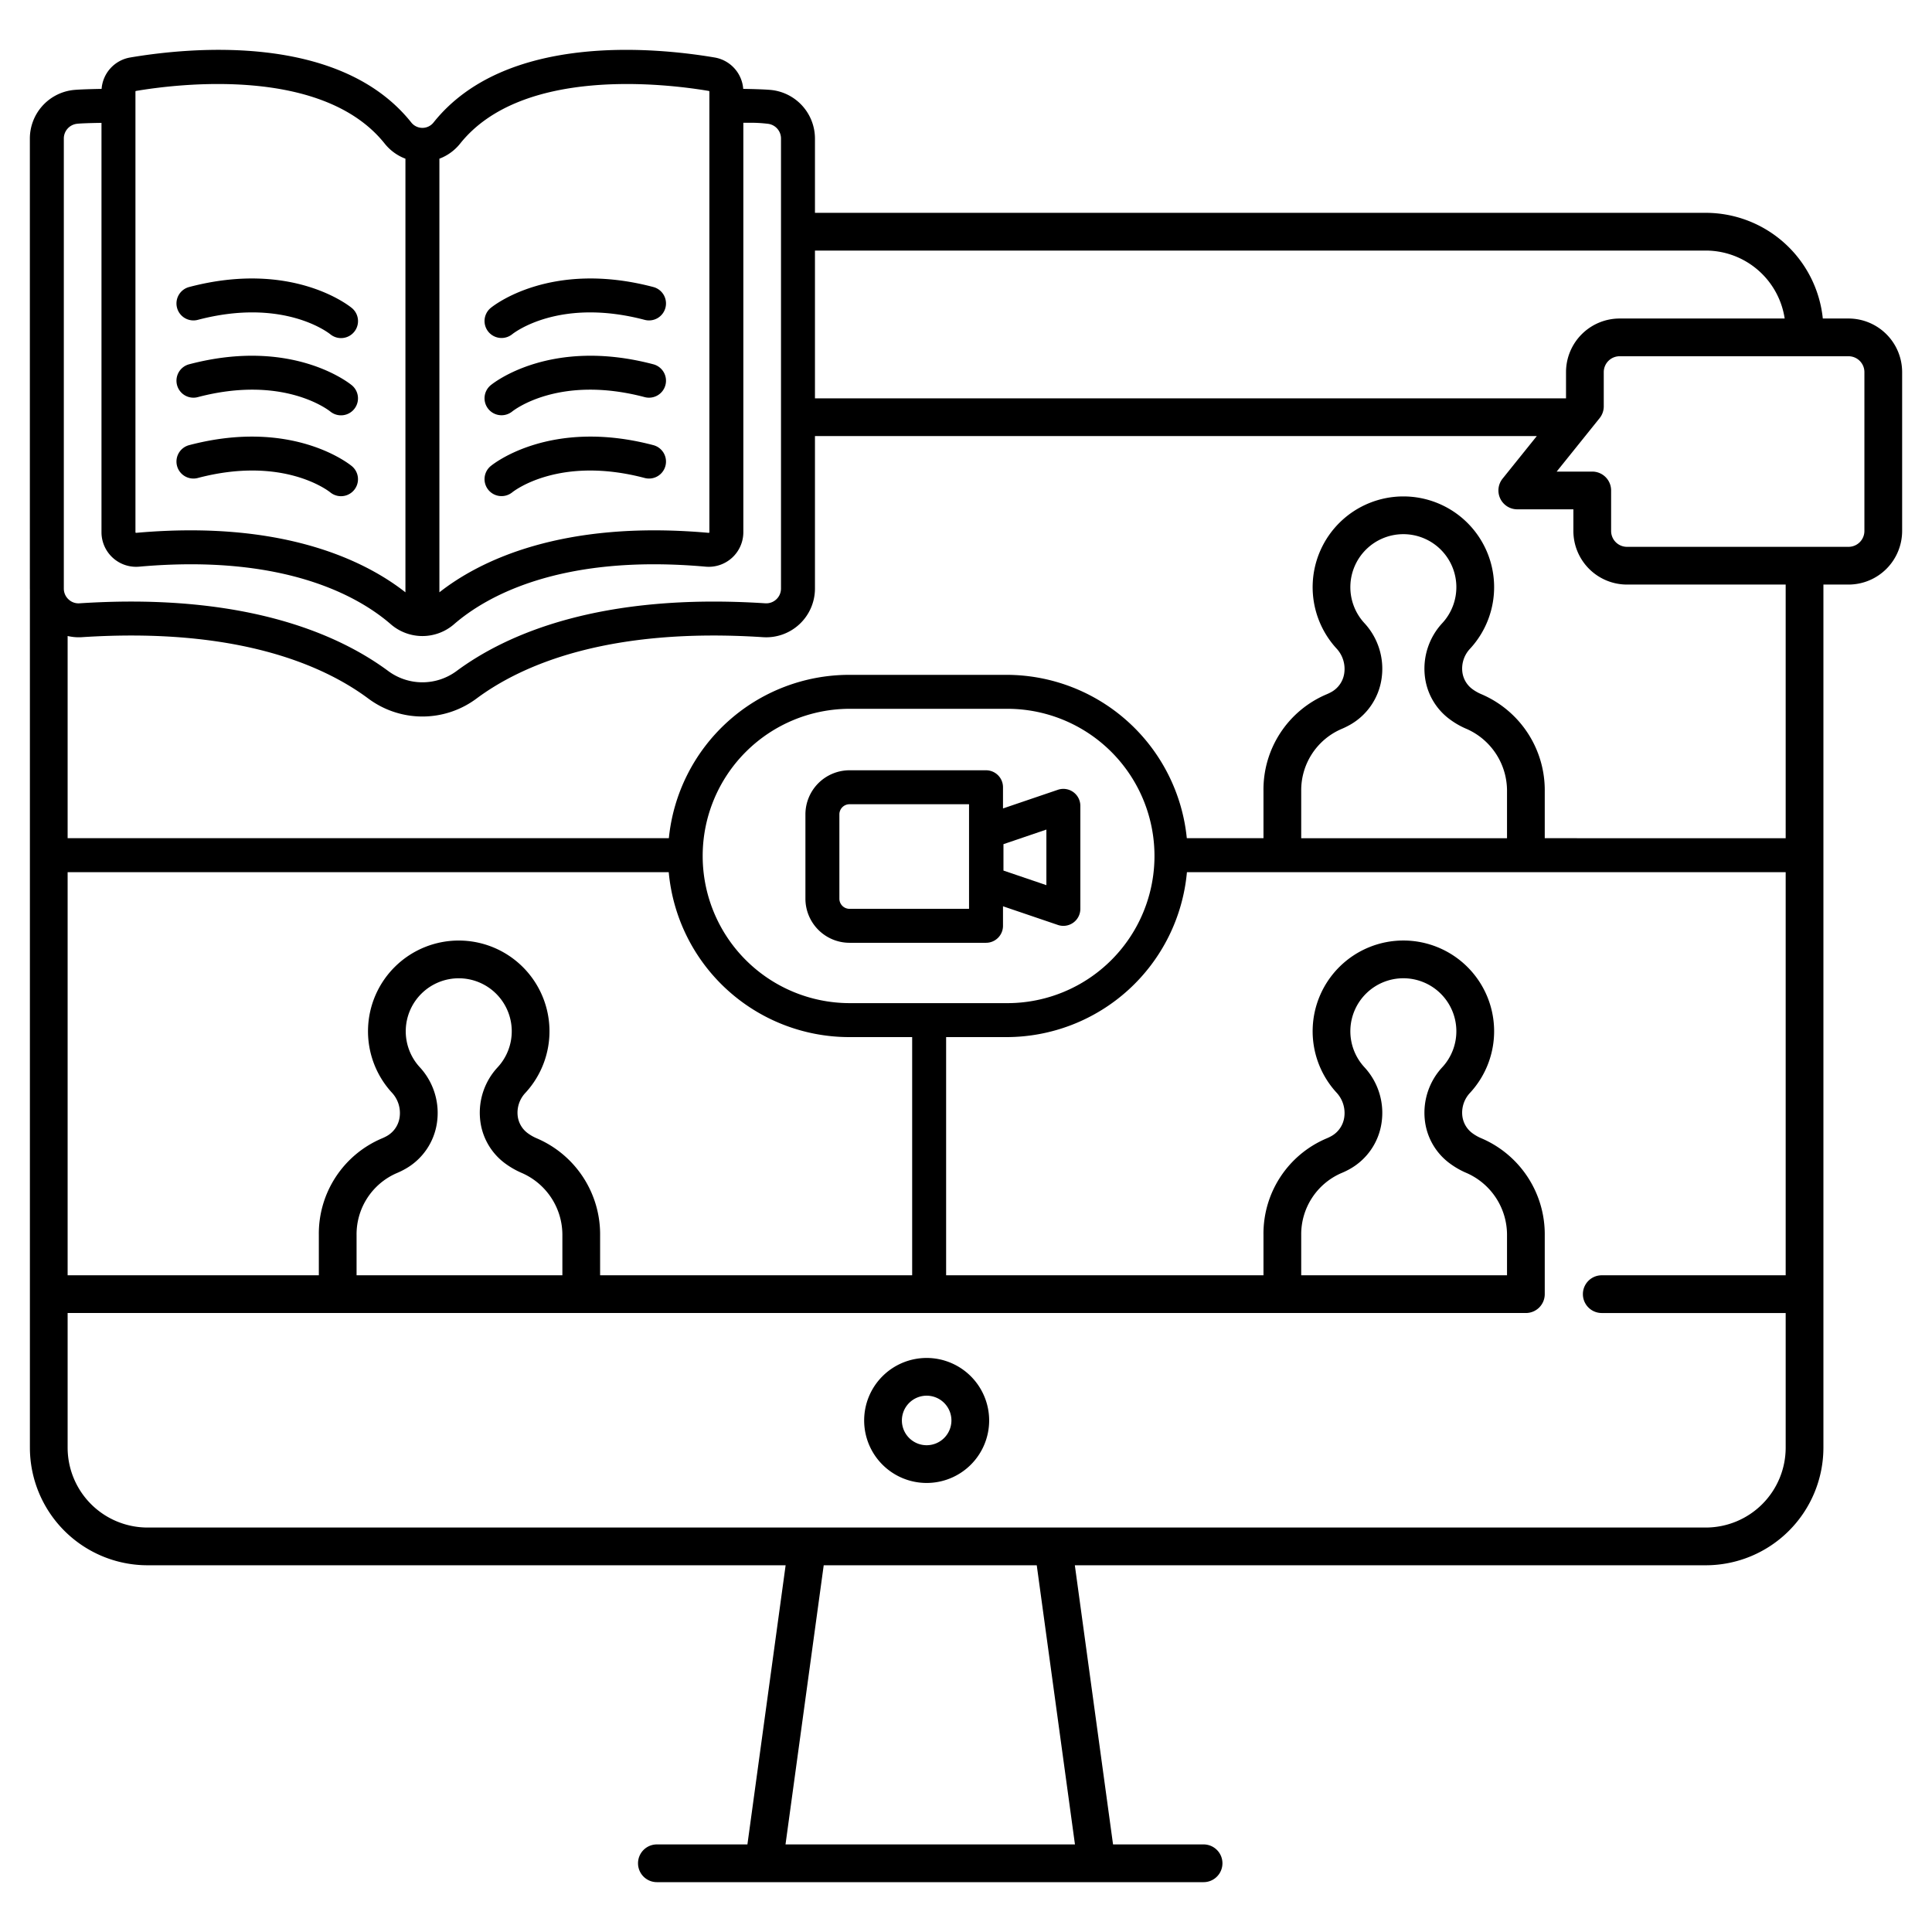 <svg xmlns="http://www.w3.org/2000/svg" viewBox="0 0 512 512"><g id="Online_class_group_session"><path d="M245.574,359.872a16.564,16.564,0,1,0,16.564,16.564A16.583,16.583,0,0,0,245.574,359.872Zm0,23.128a6.564,6.564,0,1,1,6.564-6.564A6.572,6.572,0,0,1,245.574,383Z"/><path d="M280.355,245.122a4.5,4.5,0,0,0,5.948-4.26V213.559a4.5,4.5,0,0,0-5.948-4.26l-14.549,4.947v-5.615a4.5,4.5,0,0,0-4.5-4.5H225.132a11.7,11.7,0,0,0-11.687,11.687v22.345a11.7,11.7,0,0,0,11.687,11.687h36.174a4.5,4.5,0,0,0,4.5-4.5v-5.175ZM265.928,223.71l11.375-3.868v14.736l-11.375-3.868Zm-9.122,17.14H225.132a2.69,2.69,0,0,1-2.687-2.687V215.818a2.69,2.69,0,0,1,2.687-2.687h31.674Z"/><path d="M132.911,89.569a4.512,4.512,0,0,0,2.831-.995c.499-.401,12.494-9.748,35.062-3.819a4.5,4.5,0,1,0,2.287-8.704c-27.289-7.175-42.437,5.049-43.068,5.573a4.494,4.494,0,0,0,2.888,7.945Z"/><path d="M132.911,110.045a4.512,4.512,0,0,0,2.831-.995c.499-.401,12.494-9.748,35.062-3.819a4.5,4.5,0,1,0,2.287-8.704c-27.289-7.176-42.437,5.049-43.068,5.573a4.494,4.494,0,0,0,2.888,7.945Z"/><path d="M132.911,131.474a4.513,4.513,0,0,0,2.831-.995c.499-.401,12.494-9.749,35.062-3.819a4.5,4.5,0,1,0,2.287-8.704c-27.289-7.175-42.437,5.049-43.068,5.573a4.494,4.494,0,0,0,2.888,7.945Z"/><path d="M52.458,84.755c22.517-5.918,34.511,3.377,35.06,3.816a4.5,4.5,0,0,0,5.722-6.947c-.632-.523-15.781-12.748-43.068-5.573a4.5,4.5,0,1,0,2.287,8.704Z"/><path d="M52.458,105.231c22.504-5.915,34.497,3.366,35.059,3.815a4.5,4.5,0,0,0,5.723-6.946c-.632-.523-15.781-12.748-43.068-5.573a4.5,4.5,0,1,0,2.287,8.704Z"/><path d="M52.458,126.66c22.504-5.915,34.497,3.366,35.059,3.815a4.5,4.5,0,0,0,5.723-6.946c-.632-.524-15.781-12.747-43.068-5.573a4.5,4.5,0,1,0,2.287,8.704Z"/><path d="M489.883,84.41h-6.82a31.207,31.207,0,0,0-31-28.007h-236.09v-19.71a12.963,12.963,0,0,0-11.27-12.81c-1.336-.171-4.657-.283-7.743-.331a9.132,9.132,0,0,0-7.597-8.321c-16.084-2.719-55.537-6.489-74.454,17.207a3.761,3.761,0,0,1-5.934,0C90.062,8.741,50.609,12.509,34.524,15.231a9.131,9.131,0,0,0-7.598,8.326c-3.148.051-6.46.161-7.743.326a12.949,12.949,0,0,0-11.27,12.81v119.29c0,.062.009.123.01.185V342.925c0,.013-.004.024-.004.037s.004.024.004.037v40.644a31.2,31.2,0,0,0,31.16,31.17H208.2l-10.126,73.977h-23.991a5,5,0,1,0,0,10H318.96a5,5,0,1,0,0-10h-23.992l-10.125-73.977h167.22a31.2,31.2,0,0,0,31.16-31.17V343.011c0-.017.005-.032.005-.049s-.005-.032-.005-.048V154.916h6.66a14.219,14.219,0,0,0,14.203-14.203V98.613A14.219,14.219,0,0,0,489.883,84.41Zm-281.715,404.38,10.125-73.974H274.75l10.125,73.974ZM452.063,66.403A21.178,21.178,0,0,1,472.96,84.41H429.215a14.219,14.219,0,0,0-14.203,14.203v6.95H215.973v-39.16Zm-330.12-28.35C138.322,17.534,176.539,22.19,187.861,24.105a.165.165,0,0,1,.131.165V141.043a.141.141,0,0,1-.052.118.166.166,0,0,1-.143.047c-39.272-3.499-61.022,7.649-71.353,15.761V42.056A12.811,12.811,0,0,0,121.943,38.053ZM35.895,24.269a.164.164,0,0,1,.131-.165c11.323-1.916,49.54-6.57,65.917,13.948a12.813,12.813,0,0,0,5.501,4.004V156.97c-8.991-7.061-26.627-16.425-56.944-16.425-4.516,0-9.318.208-14.409.663a.173.173,0,0,1-.143-.047.141.141,0,0,1-.052-.118ZM16.914,36.693a3.924,3.924,0,0,1,3.42-3.88c.989-.128,3.788-.213,6.561-.253V141.043a9.171,9.171,0,0,0,9.996,9.129c38.759-3.454,58.429,8.089,66.699,15.281a12.788,12.788,0,0,0,16.706,0c8.273-7.192,27.939-18.737,66.7-15.281a9.171,9.171,0,0,0,9.996-9.129V32.535c.836-.002,1.482-.003,1.641-.003a37.909,37.909,0,0,1,4.92.28,3.924,3.924,0,0,1,3.42,3.88v119.29a3.916,3.916,0,0,1-4.15,3.9c-43.81-2.85-68.69,8.2-81.87,17.98a15.214,15.214,0,0,1-18.02,0c-11.74-8.71-32.77-18.44-68.2-18.44q-6.51,0-13.67.46a3.817,3.817,0,0,1-2.91-1.05,3.868,3.868,0,0,1-1.24-2.85Zm160.308,194.44A48.058,48.058,0,0,0,225.02,274.842h16.713v63.12H159.035v-10.483a27.667,27.667,0,0,0-16.76-25.8,11.658,11.658,0,0,1-2.4-1.36,6.624,6.624,0,0,1-2.7-4.76,7.65,7.65,0,0,1,2.06-5.94,24.047,24.047,0,1,0-35.39-.07,7.926,7.926,0,0,1,2.05,6.59,6.762,6.762,0,0,1-3.4,4.93,11.605,11.605,0,0,1-1.28.62,27.412,27.412,0,0,0-16.72,25.62v10.653H17.923V231.133ZM225.02,265.842a39.001,39.001,0,0,1,0-78.001h41.73a39.001,39.001,0,1,1,0,78.001ZM111.215,282.789a14.046,14.046,0,1,1,20.68.04,17.673,17.673,0,0,0-4.67,13.69,16.474,16.474,0,0,0,6.75,11.88,22.198,22.198,0,0,0,4.45,2.51,17.917,17.917,0,0,1,10.61,16.57v10.483h-54.54V327.309a17.663,17.663,0,0,1,10.53-16.37,21.267,21.267,0,0,0,2.4-1.17,16.773,16.773,0,0,0,8.35-12.07A17.863,17.863,0,0,0,111.215,282.789ZM452.063,404.813H39.083a21.183,21.183,0,0,1-21.16-21.17V347.962H404.375a5.002,5.002,0,0,0,5-5v-15.49a27.667,27.667,0,0,0-16.76-25.8,11.61,11.61,0,0,1-2.4-1.35,6.645,6.645,0,0,1-2.7-4.77,7.657,7.657,0,0,1,2.05-5.93,24.047,24.047,0,1,0-35.38-.08,7.946,7.946,0,0,1,2.05,6.6,6.78,6.78,0,0,1-3.4,4.93,11.629,11.629,0,0,1-1.28.62,27.389,27.389,0,0,0-16.72,25.61v10.66H250.733v-63.12H266.75a48.059,48.059,0,0,0,47.799-43.709H473.223v106.83h-48.74a5,5,0,0,0,0,10h48.74v35.681A21.183,21.183,0,0,1,452.063,404.813ZM361.545,282.782a14.046,14.046,0,1,1,20.68.04,17.729,17.729,0,0,0-4.66,13.69,16.456,16.456,0,0,0,6.75,11.88,21.722,21.722,0,0,0,4.45,2.51,17.917,17.917,0,0,1,10.61,16.57v10.49h-54.54v-10.66a17.673,17.673,0,0,1,10.53-16.37,21.206,21.206,0,0,0,2.4-1.16,16.799,16.799,0,0,0,8.34-12.07A17.822,17.822,0,0,0,361.545,282.782Zm0-117.689a14.046,14.046,0,1,1,20.68.04,17.739,17.739,0,0,0-4.66,13.7,16.455,16.455,0,0,0,6.75,11.87,21.269,21.269,0,0,0,4.45,2.51,17.928,17.928,0,0,1,10.61,16.57v12.35h-54.54v-12.52a17.659,17.659,0,0,1,10.53-16.36,23.111,23.111,0,0,0,2.4-1.17,16.799,16.799,0,0,0,8.34-12.07A17.821,17.821,0,0,0,361.545,165.093Zm111.678,57.04H409.375v-12.35a27.667,27.667,0,0,0-16.76-25.8,11.61,11.61,0,0,1-2.4-1.35,6.645,6.645,0,0,1-2.7-4.77,7.657,7.657,0,0,1,2.05-5.93,24.047,24.047,0,1,0-35.38-.08,7.946,7.946,0,0,1,2.05,6.6,6.761,6.761,0,0,1-3.4,4.93,11.629,11.629,0,0,1-1.28.62,27.389,27.389,0,0,0-16.72,25.61v12.52H314.517A48.066,48.066,0,0,0,266.75,178.841H225.02a48.064,48.064,0,0,0-47.766,43.292H17.923V168.544a12.987,12.987,0,0,0,3.73.318c41.06-2.68,63.95,7.35,75.91,16.23a23.98,23.98,0,0,0,28.76,0c11.96-8.88,34.83-18.91,75.91-16.23a12.916,12.916,0,0,0,13.74-12.88v-40.42H407.268L398.2,126.844a5,5,0,0,0,3.897,8.132h14.865v5.737a14.219,14.219,0,0,0,14.203,14.203h42.058Zm20.863-81.419a4.208,4.208,0,0,1-4.203,4.203H431.166a4.208,4.208,0,0,1-4.203-4.203V129.976a5,5,0,0,0-5-5h-9.431l11.378-14.155a4.999,4.999,0,0,0,1.103-3.132V98.613a4.208,4.208,0,0,1,4.203-4.203h60.668a4.208,4.208,0,0,1,4.203,4.203Z"/></g></svg>